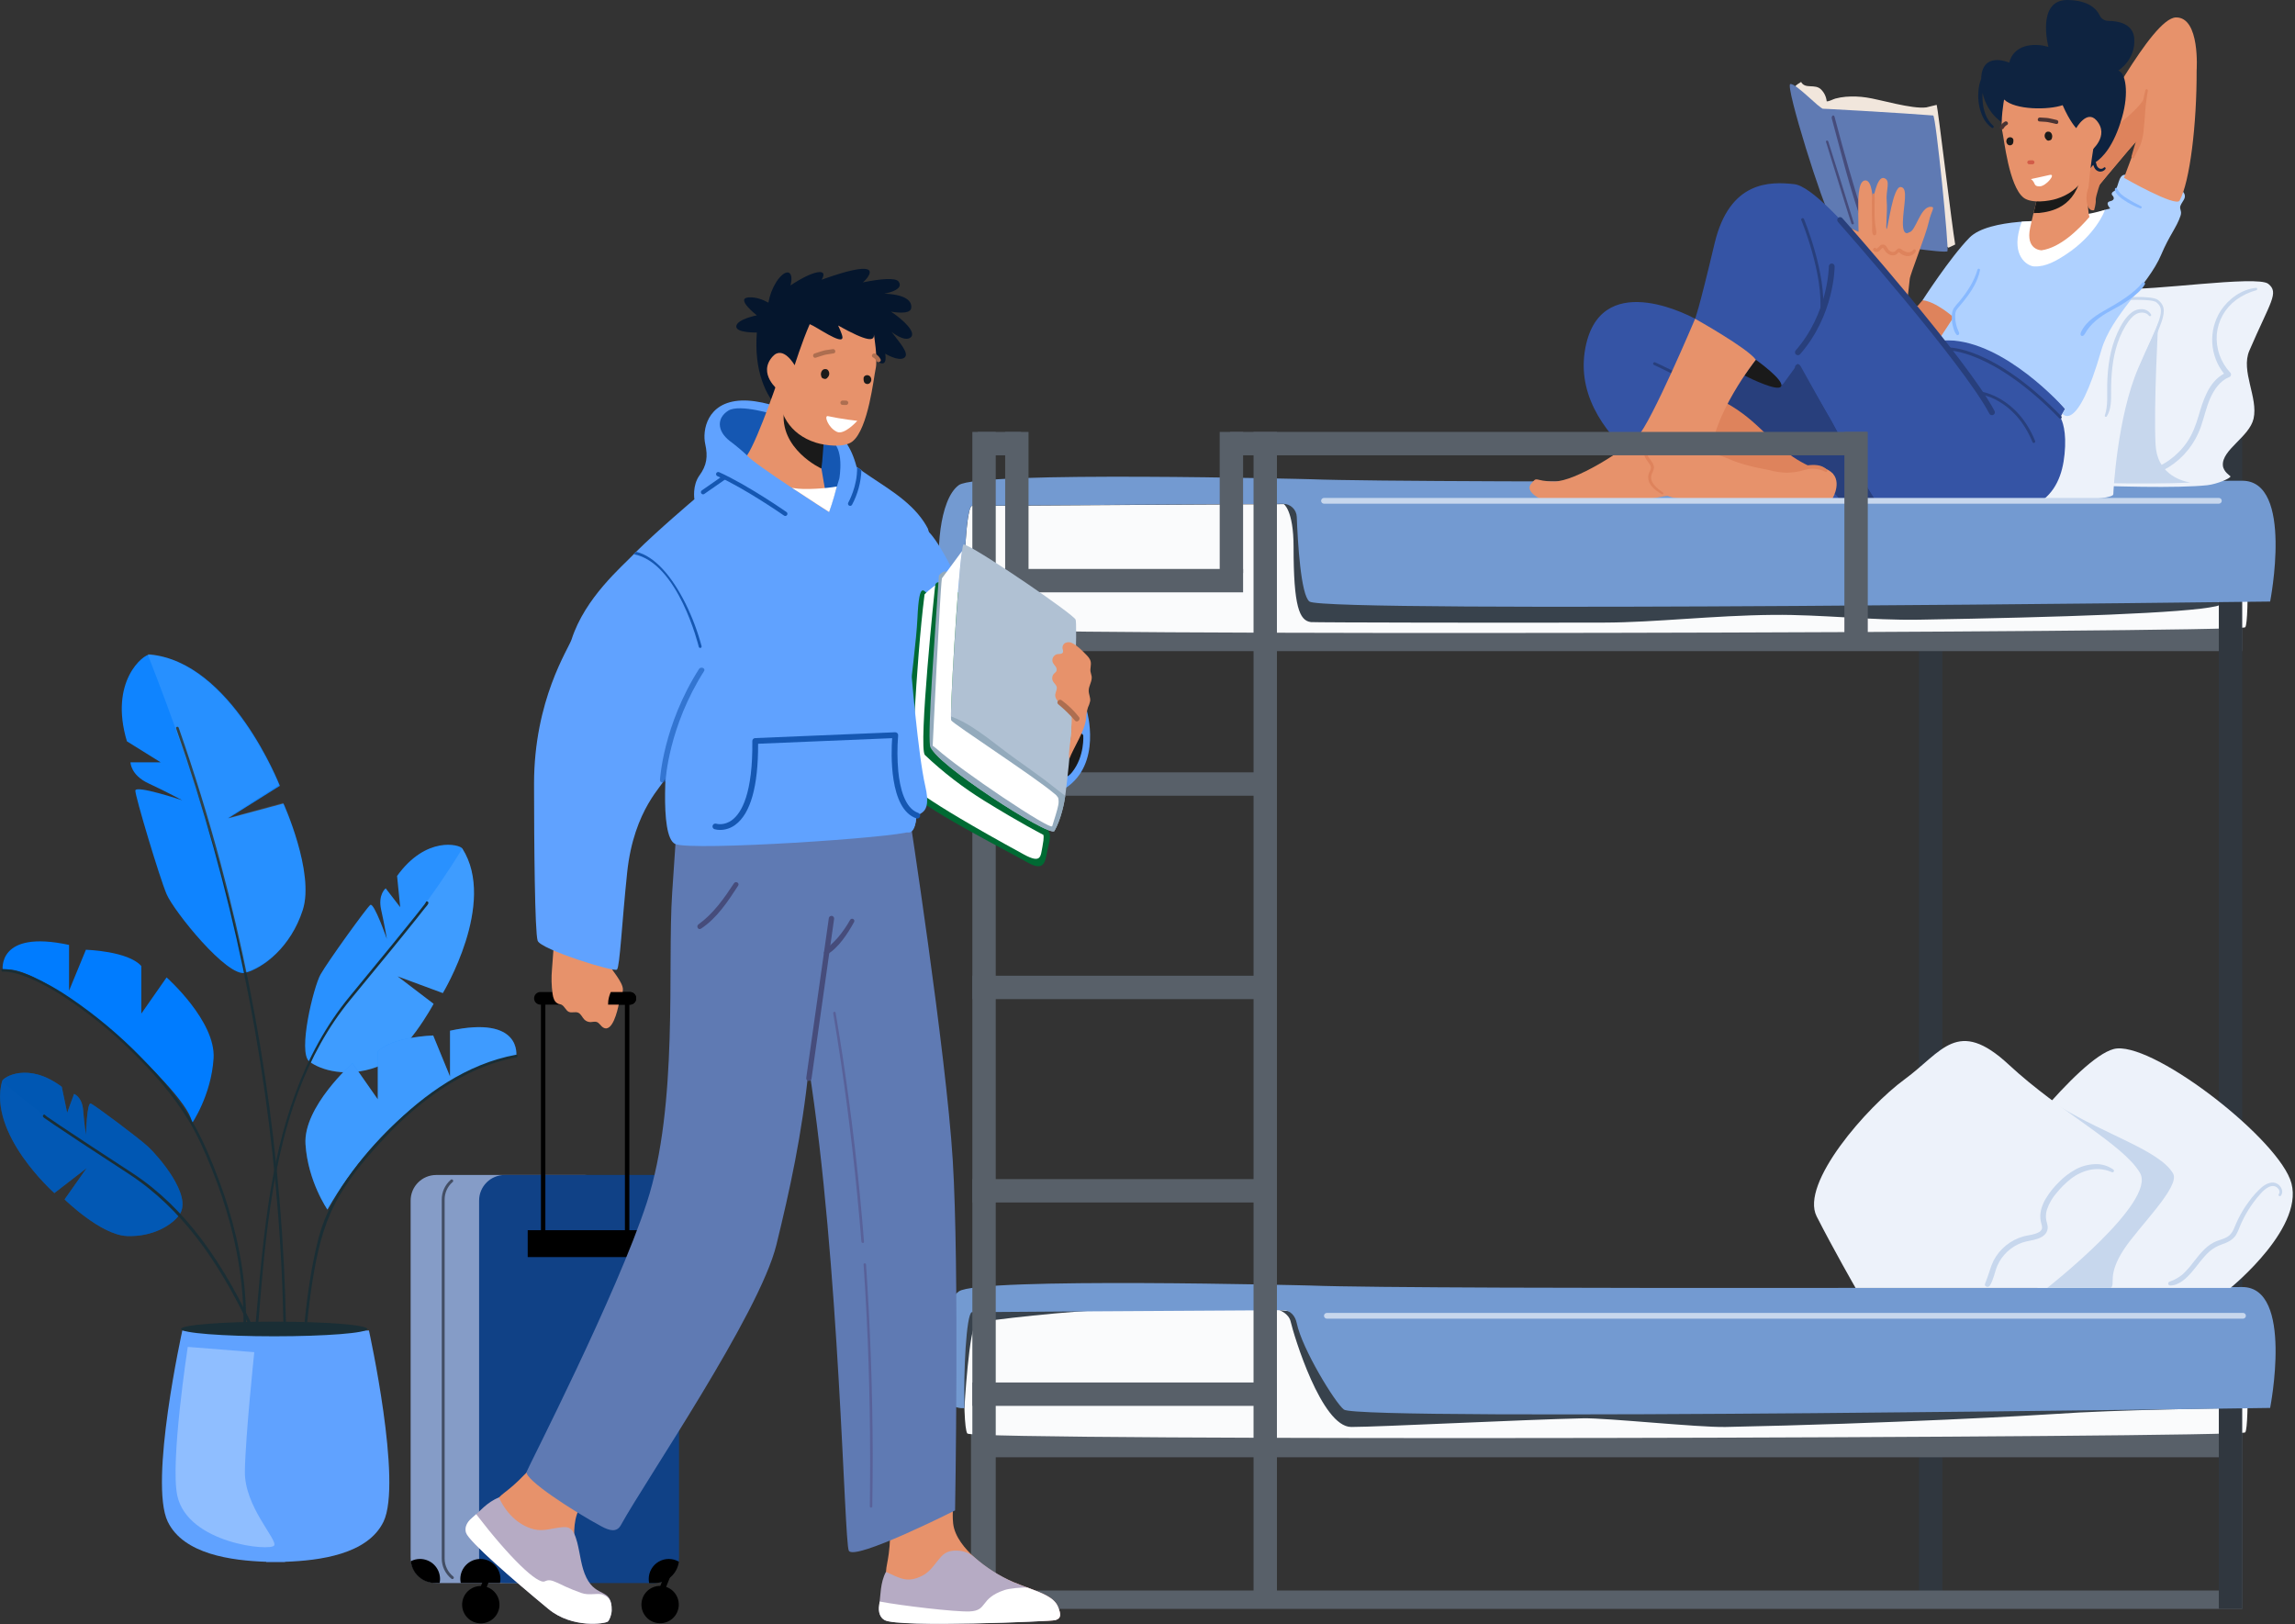 <svg width="619" height="438" viewBox="0 0 619 438" fill="none" xmlns="http://www.w3.org/2000/svg">
<rect x="0" y="0" width="619" height="438" fill="#333333" stroke="none"/>
<g clip-path="url(#clip0_167_30)">
<path d="M601.596 90.755H520.702V141.328H601.596V90.755Z" fill="#4A3333"/>
<path d="M601.596 302.778H520.702V353.351H601.596V302.778Z" fill="#4A3333"/>
<path d="M523.894 91.922H517.588V430.072H523.894V91.922Z" fill="#30373F"/>
<path d="M604.8 93.752V87.445H517.588V93.752H604.8Z" fill="#4A3333"/>
<path d="M261.892 386.226V433.927H604.764V386.226H261.892ZM598.731 428.97H267.921V393.037H598.731V428.97Z" fill="#586069"/>
<path d="M262.104 353.595C262.104 353.595 603.776 351.191 604.975 354.197C606.174 357.202 606.776 384.827 605.577 386.323C604.378 387.82 262.404 388.727 260.9 386.624C259.396 384.522 260.002 354.506 262.104 353.595Z" fill="#FAFBFC"/>
<path d="M342.802 355.181C342.802 354.071 341.083 354.071 341.079 355.181C340.993 372.375 340.904 366.633 341.119 383.912C341.119 384.127 341.205 384.334 341.357 384.487C341.51 384.639 341.717 384.725 341.932 384.725C342.148 384.725 342.355 384.639 342.507 384.487C342.66 384.334 342.745 384.127 342.745 383.912C342.9 372.712 342.875 366.417 342.802 355.181Z" fill="#D89B39"/>
<path d="M345.006 353.351C345.006 353.351 347.592 354.164 348.116 356.462C348.929 360.024 356.422 384.863 364.451 384.863C371.842 384.863 410.935 382.875 426.974 382.529C433.352 382.391 457.956 385.014 465.477 384.863C509.547 383.973 549.632 381.683 554.149 381.362C570.484 380.195 601.597 379.804 601.597 379.804L345.006 353.351Z" fill="#38424C"/>
<path d="M604.763 175.614V169.307L261.908 169.307V175.614L604.763 175.614Z" fill="#586069"/>
<path d="M262.104 136.452C262.104 136.452 603.776 134.049 604.975 137.054C606.174 140.059 606.776 167.684 605.577 169.181C604.378 170.677 262.404 171.584 260.9 169.482C259.396 167.379 260.002 137.347 262.104 136.452Z" fill="#FAFBFC"/>
<path d="M346.173 135.879C346.173 135.879 348.896 137.436 348.896 147.55C348.896 163.52 350.449 167.391 353.564 167.782C354.531 167.904 406.666 167.993 432.702 167.916C446.5 167.879 462.009 165.988 478.312 165.838C491.264 165.716 504.839 167.351 517.592 167.135C555.807 166.484 589.612 165.366 597.71 163.504C618.322 158.754 355.759 133.902 346.173 135.879Z" fill="#38424C"/>
<path d="M342.802 140.372C342.802 139.262 341.083 139.262 341.079 140.372C340.993 157.566 340.904 151.824 341.119 169.103C341.119 169.319 341.205 169.526 341.357 169.678C341.51 169.831 341.717 169.917 341.932 169.917C342.148 169.917 342.355 169.831 342.507 169.678C342.66 169.526 342.745 169.319 342.745 169.103C342.9 157.904 342.875 151.609 342.802 140.372Z" fill="#D89B39"/>
<path d="M604.764 87.254H598.458V433.883H604.764V87.254Z" fill="#30373F"/>
<path d="M604.764 129.657C604.764 129.657 383.51 130.434 353.564 129.25C353.564 129.25 264.043 126.948 258.632 130.824C253.22 134.7 252.432 150.075 253.798 156.586C255.164 163.097 260.119 162.28 260.119 162.28C259.859 152.719 260.595 137.066 262.103 136.416C262.103 136.416 298.253 136.131 346.1 135.883C347.045 135.882 347.954 136.248 348.636 136.903C349.319 137.558 349.721 138.451 349.759 139.396C350.019 146.176 350.848 160.494 353.19 162.243C357.43 165.411 612.293 162.243 612.293 162.243C612.293 162.243 618.712 129.657 604.764 129.657Z" fill="#739AD1"/>
<path d="M260.12 379.784C260.12 379.784 261.388 357.629 263.331 356.852C265.275 356.075 290.57 353.351 298.725 353.351C306.88 353.351 265.746 349.849 260.067 353.351C254.387 356.852 260.12 379.784 260.12 379.784Z" fill="#38424C"/>
<path d="M604.764 347.125C604.764 347.125 383.51 347.902 353.564 346.718C353.564 346.718 264.043 344.416 258.632 348.292C253.22 352.167 252.432 367.543 253.798 374.054C255.164 380.565 260.119 379.768 260.119 379.768C259.859 370.207 260.595 354.555 262.103 353.904C262.103 353.904 298.253 353.623 346.1 353.371C348.075 353.371 349.376 354.957 349.759 356.885C351.21 363.839 360.146 378.438 362.487 380.179C366.728 383.346 612.293 379.731 612.293 379.731C612.293 379.731 618.712 347.125 604.764 347.125Z" fill="#739AD1"/>
<path d="M601.597 128.49C601.597 128.356 599.67 127.27 599.544 125.513C599.235 121.308 606.695 117.823 607.821 112.927C609.13 107.233 604.304 100.1 606.691 94.574C612.382 81.361 614.797 78.958 611.793 76.555C608.788 74.151 579.371 78.657 572.464 77.775C565.556 76.892 548.599 76.721 545.294 78.523C543.489 79.511 535.59 91.377 532.561 102.142C529.532 112.906 522.487 125.94 523.987 127.762C525.268 129.299 579.647 132.528 595.376 130.861C598.06 130.539 601.597 129.014 601.597 128.49Z" fill="#EDF2FA"/>
<path d="M608.491 77.628C604.584 78.035 601.072 80.601 598.942 83.83C597.31 86.398 596.521 89.412 596.684 92.451C596.847 95.489 597.955 98.401 599.852 100.78C595.669 103.053 594.218 108.002 592.941 112.329C592.213 114.769 591.343 117.099 589.9 119.21C588.631 121.068 587.047 122.69 585.221 124.004C583.143 125.493 580.808 126.583 578.334 127.221C577.468 127.445 577.838 128.734 578.7 128.551C583.205 127.525 587.228 125 590.111 121.389C591.62 119.508 592.799 117.385 593.6 115.111C594.522 112.532 595.059 109.799 596.189 107.294C597.23 105.001 598.807 102.707 601.222 101.719C601.344 101.683 601.454 101.616 601.542 101.525C601.63 101.434 601.693 101.321 601.725 101.199C601.757 101.076 601.757 100.947 601.724 100.824C601.692 100.702 601.628 100.59 601.539 100.499C600.248 99.12 599.259 97.487 598.634 95.705C598.009 93.922 597.762 92.029 597.909 90.145C598.076 88.334 598.621 86.577 599.509 84.989C600.397 83.401 601.608 82.017 603.064 80.926C604.717 79.709 606.582 78.811 608.565 78.279C608.926 78.181 608.873 77.592 608.491 77.628Z" fill="#C7D7ED"/>
<path d="M590.746 130.161C587.595 129.559 581.773 127.432 581.395 119.929C580.842 109.604 582.139 86.323 582.139 86.323C582.139 86.323 567.825 91.439 556.332 106.465C548.864 116.225 541.599 123.093 541.696 129.425C557.035 130.222 578.623 130.722 590.746 130.161Z" fill="#C7D7ED"/>
<path d="M549.758 347.365C549.758 347.365 527.317 330.399 533.151 322.229C538.985 314.059 560.499 285.47 570.097 282.933C579.696 280.395 612.752 305.625 617.663 318.012C622.574 330.399 601.584 347.365 601.584 347.365H549.758Z" fill="#EDF2FA"/>
<path d="M586.107 316.483C582.505 310.346 568.219 306.165 555.523 298.451C545.611 307.861 536.106 318.089 533.163 322.229C527.329 330.399 549.77 347.365 549.77 347.365H569.321C570.655 346.307 568.26 343.997 572.821 337.011C576.883 330.793 588.173 320 586.107 316.483Z" fill="#C7D7ED"/>
<path d="M614.293 319.325C612.895 318.435 611.224 319.24 610.085 320.171C608.764 321.328 607.583 322.636 606.565 324.067C605.473 325.515 604.52 327.063 603.719 328.691C603.312 329.504 602.987 330.317 602.633 331.131C602.356 331.898 601.91 332.593 601.329 333.164C600.145 334.201 598.393 334.384 597.027 335.116C594.714 336.336 593.096 338.52 591.506 340.541C590.656 341.677 589.711 342.738 588.681 343.713C587.643 344.569 586.459 345.229 585.185 345.661C585.062 345.696 584.955 345.774 584.885 345.881C584.815 345.988 584.785 346.116 584.802 346.243C584.819 346.37 584.881 346.487 584.976 346.572C585.072 346.657 585.195 346.704 585.323 346.706C587.713 346.734 589.754 344.709 591.197 343.046C592.799 341.175 594.157 339.073 596.027 337.446C597.002 336.633 598.12 336.01 599.324 335.608C600.865 335.055 602.28 334.421 603.154 332.965C603.528 332.286 603.849 331.579 604.113 330.85C604.439 330.037 604.799 329.253 605.195 328.5C605.986 326.965 606.901 325.498 607.931 324.112C608.499 323.343 609.108 322.606 609.756 321.904C610.341 321.203 611.051 320.617 611.85 320.175C612.614 319.805 613.476 319.728 614.155 320.277C614.724 320.724 615.066 321.468 614.614 322.115C614.358 322.481 614.948 322.806 615.208 322.461C616.021 321.387 615.293 319.96 614.293 319.325Z" fill="#C7D7ED"/>
<path d="M500.481 347.365C500.481 347.365 494.505 336.95 489.98 328.064C485.455 319.179 503.591 298.496 513.702 291.103C523.812 283.71 527.931 274.255 541.814 287.154C555.698 300.053 572.561 308.496 577.184 316.332C581.806 324.169 552.161 347.365 552.161 347.365H500.481Z" fill="#EDF2FA"/>
<path d="M604.975 355.653H357.877C357.671 355.653 357.474 355.571 357.328 355.425C357.182 355.279 357.101 355.082 357.101 354.876C357.101 354.67 357.182 354.472 357.328 354.327C357.474 354.181 357.671 354.099 357.877 354.099H604.975C605.181 354.099 605.378 354.181 605.524 354.327C605.67 354.472 605.751 354.67 605.751 354.876C605.751 355.082 605.67 355.279 605.524 355.425C605.378 355.571 605.181 355.653 604.975 355.653Z" fill="#C7D7ED"/>
<path d="M570.041 315.466C568.583 314.413 566.808 313.889 565.012 313.982C563.17 314.052 561.369 314.549 559.751 315.433C558.115 316.34 556.621 317.485 555.32 318.829C553.949 320.163 552.754 321.666 551.763 323.302C550.84 324.884 550.165 326.739 550.319 328.589C550.359 329.061 550.442 329.527 550.567 329.984C550.731 330.396 550.805 330.838 550.783 331.281C550.722 331.519 550.608 331.74 550.449 331.927C550.29 332.114 550.089 332.262 549.864 332.359C548.616 333.046 547.116 333.099 545.766 333.465C544.052 333.945 542.453 334.769 541.069 335.888C539.684 337.007 538.542 338.396 537.712 339.972C537.25 340.93 536.869 341.926 536.574 342.948C536.224 344.063 535.83 345.14 535.399 346.226C535.098 346.991 536.269 347.397 536.676 346.763C537.716 345.136 537.973 343.139 538.708 341.387C539.34 339.944 540.261 338.646 541.413 337.572C542.565 336.499 543.925 335.673 545.408 335.144C546.791 334.669 548.254 334.579 549.64 334.087C550.913 333.628 552.12 332.814 552.287 331.367C552.397 330.468 551.978 329.663 551.856 328.788C551.758 327.941 551.837 327.082 552.088 326.267C552.662 324.551 553.584 322.971 554.795 321.627C555.915 320.247 557.187 318.999 558.588 317.906C560.158 316.685 561.992 315.849 563.943 315.466C565.866 315.116 567.85 315.355 569.634 316.153C569.723 316.185 569.82 316.185 569.909 316.153C569.998 316.121 570.073 316.059 570.121 315.977C570.169 315.896 570.187 315.801 570.173 315.707C570.158 315.614 570.112 315.529 570.041 315.466Z" fill="#C7D7ED"/>
<path d="M569.996 133.28C569.996 132.678 571.041 112.443 576.744 99.23C582.448 86.018 584.847 83.614 581.847 81.211C578.846 78.808 549.425 83.313 542.517 82.431C535.61 81.549 518.653 81.378 515.348 83.179C513.543 84.167 505.64 96.034 502.615 106.798C499.59 117.563 492.541 130.596 494.041 132.418C495.541 134.24 569.996 136.896 569.996 133.28Z" fill="#EDF2FA"/>
<path d="M580.16 84.806C579.107 82.984 576.647 83.041 575.094 84.163C573.244 85.493 572.016 87.762 571.09 89.796C569.11 94.151 568.451 98.982 568.349 103.736C568.284 106.53 568.614 109.372 567.703 112.073C567.593 112.394 568.069 112.569 568.236 112.296C569.455 110.353 569.419 107.913 569.406 105.7C569.377 103.456 569.489 101.212 569.744 98.982C570.268 94.619 571.537 90.158 574.171 86.579C574.842 85.668 575.72 84.737 576.842 84.428C577.765 84.167 578.985 84.322 579.599 85.135C579.847 85.461 580.379 85.18 580.16 84.806Z" fill="#C7D7ED"/>
<path d="M577.098 100.088C577.045 100.09 576.992 100.079 576.944 100.056C576.896 100.036 576.854 100.008 576.818 99.971C576.782 99.935 576.754 99.892 576.735 99.844C576.716 99.797 576.707 99.746 576.708 99.695C576.709 99.644 576.72 99.594 576.74 99.547C577.659 97.416 578.48 95.558 579.208 93.919C583.07 85.2 583.81 83.293 581.603 81.528C579.976 80.239 568.219 81.121 558.755 81.841C551.087 82.419 543.843 82.968 540.867 82.581C540.787 82.546 540.721 82.485 540.678 82.409C540.635 82.332 540.619 82.244 540.63 82.157C540.641 82.07 540.68 81.99 540.741 81.927C540.802 81.864 540.882 81.823 540.968 81.809C543.855 82.183 551.063 81.642 558.69 81.064C571.699 80.084 580.359 79.544 582.082 80.922C584.835 83.122 583.709 85.701 579.911 94.236C579.184 95.863 578.362 97.726 577.444 99.856C577.415 99.925 577.367 99.983 577.306 100.024C577.244 100.065 577.172 100.088 577.098 100.088Z" fill="#C7D7ED"/>
<path d="M522.361 28.284C522.243 28.284 519.682 28.946 519.568 28.963C515.649 29.479 506.941 26.783 503.404 26.295C501.556 26.017 499.681 25.951 497.818 26.1C496.882 26.178 495.954 26.339 495.046 26.58C494.342 26.771 493.395 27.369 492.688 27.332C492.573 26.123 492.039 24.992 491.179 24.136C489.553 22.489 486.87 24.136 485.789 22.102C485.333 22.436 484.292 22.916 484.122 23.481C484.101 23.549 484.093 23.621 484.097 23.692C484.158 24.05 484.282 24.394 484.463 24.709C484.748 25.376 485.028 23.81 485.313 24.477L487.565 29.784L489.537 34.428L525.459 66.791L525.719 66.717C526.532 66.335 526.532 66.347 527.345 65.945C526.484 60.987 522.703 29.259 522.361 28.284Z" fill="#F1E6DC"/>
<path d="M507.421 65.774C507.421 65.774 524.833 68.454 525.264 67.746C525.695 67.039 522.154 31.216 521.414 31.146C514.503 30.565 486.76 28.963 491.822 29.386C490.712 29.296 484.39 22.415 482.878 22.659C481.365 22.903 491.968 56.628 493.696 58.263C495.424 59.898 507.421 65.774 507.421 65.774Z" fill="#5F7AB3"/>
<path d="M502.985 59.755C500.001 50.443 497.294 40.955 494.81 31.5C494.61 30.752 493.866 31.232 494.074 32.001C496.667 41.541 498.952 50.906 502.241 60.125C502.501 60.853 503.225 60.487 502.985 59.755Z" fill="#464C7B"/>
<path d="M499.997 60.15C497.558 52.289 495.627 45.994 493.118 38.153C492.996 37.775 492.383 37.881 492.504 38.267C494.976 46.12 496.818 52.435 499.347 60.272C499.473 60.67 500.127 60.56 499.997 60.15Z" fill="#464C7B"/>
<path d="M514.47 80.65C514.47 80.65 514.987 76.473 515.096 75.225C515.206 73.976 519.483 63.269 520.198 59.971C520.914 56.673 522.174 55.762 520.694 55.778C517.889 55.803 516.702 62.468 514.938 62.647C514.938 62.647 513.153 64.074 513.242 59.881C513.332 55.689 514.808 50.626 512.665 50.435C510.523 50.243 509.23 61.573 508.872 61.752C508.514 61.931 509.14 57.027 508.872 54.172C508.604 51.317 510.092 48.552 508.116 48.019C506.14 47.486 505.12 54.351 505.12 54.351C505.12 54.351 505.087 48.446 503.034 48.657C500.981 48.869 501.201 54.351 501.201 57.718C501.201 59.414 501.286 62.537 501.286 62.537L499.351 61.638C499.351 61.638 501.266 64.696 501.197 64.615C500.969 64.375 514.47 80.65 514.47 80.65Z" fill="#E7926B"/>
<path d="M505.973 61.858C505.916 61.435 505.855 61.012 505.79 60.589C505.663 59.637 505.6 58.678 505.599 57.718C505.577 56.821 505.577 55.92 505.599 55.018C505.67 54.13 505.662 53.237 505.575 52.35C505.53 52.086 505.136 52.114 505.071 52.35C504.9 53.261 504.838 54.19 504.888 55.115C504.888 56.014 504.888 56.917 504.888 57.816C504.888 58.714 504.973 59.617 504.949 60.512C504.949 60.959 504.928 61.406 504.949 61.858C504.902 62.332 504.974 62.81 505.16 63.249C505.209 63.326 505.278 63.388 505.361 63.426C505.443 63.465 505.535 63.479 505.626 63.467C505.716 63.455 505.801 63.418 505.871 63.359C505.94 63.3 505.991 63.222 506.018 63.135C506.103 62.711 506.087 62.274 505.973 61.858Z" fill="#DE835C"/>
<path d="M518.54 80.979L513.93 86.323L520.532 98.075L527.935 85.261C527.935 85.261 522.199 80.617 518.54 80.979Z" fill="#DE835C"/>
<path d="M556.991 110.292L555.698 112.532C555.698 112.532 557.222 114.83 556.991 120.393C556.759 125.956 555.434 131.251 551.197 134.695H457.871C457.871 134.695 421.745 118.502 427.844 92.687C432.69 72.232 457.188 85.973 457.188 85.973C457.188 85.973 458.001 84.419 462.473 65.562C466.522 48.694 477.442 48.942 483.947 49.67C492.891 50.675 521.284 89.93 521.284 89.93L523.666 92.846L523.601 91.833C523.601 91.833 539.237 88.803 556.991 110.292Z" fill="#3554A5"/>
<path d="M555.698 112.923C555.594 112.92 555.495 112.878 555.421 112.805C537.346 94.269 525.516 94.505 525.398 94.505C525.338 94.526 525.274 94.533 525.211 94.525C525.148 94.517 525.087 94.494 525.035 94.458C524.982 94.423 524.938 94.375 524.907 94.32C524.876 94.264 524.859 94.202 524.856 94.138C524.853 94.075 524.866 94.011 524.892 93.954C524.918 93.896 524.958 93.845 525.007 93.805C525.057 93.765 525.115 93.737 525.177 93.724C525.239 93.71 525.304 93.712 525.365 93.728C525.853 93.704 537.619 93.431 555.978 112.264C556.047 112.339 556.085 112.437 556.085 112.538C556.085 112.64 556.047 112.738 555.978 112.813C555.902 112.884 555.802 112.923 555.698 112.923Z" fill="#283F7C"/>
<path d="M465.782 109.084C471.937 112.138 473.535 117.864 478.71 122.361C483.565 126.582 492.069 129.584 496.147 134.561L505.542 134.447L503.672 131.548L494.033 113.602L484.914 98.083C484.914 98.083 482.617 101.264 481.028 103.447C479.438 105.631 470.014 100.109 470.014 100.109L459.92 106.575C461.92 107.298 463.878 108.136 465.782 109.084Z" fill="#283F7C"/>
<path d="M588.286 51.386C588.674 51.555 588.983 51.864 589.153 52.252C589.323 52.639 589.34 53.077 589.201 53.476C589.071 53.936 588.262 54.953 588.083 55.55C587.803 56.49 588.559 56.888 588.136 58.161C587.059 61.414 585.152 63.367 582.908 68.698C579.391 77.047 569.492 84.899 566.748 94.501C560.182 117.335 556.263 111.556 556.263 111.556C556.263 111.556 556.743 110.743 556.991 110.291C554.206 107.217 537.883 90.023 522.731 91.918L526.902 85.562C526.902 85.562 522.085 81.28 518.54 80.979C518.54 80.979 525.943 69.471 531.191 64.107C536.44 58.743 553.828 59.633 553.828 59.633H560.999C560.999 59.633 565.792 56.909 569.167 56.209C569.167 56.209 567.573 54.619 569.167 54.265C570.76 53.911 569.878 52.85 569.878 52.85C569.878 52.85 568.988 52.151 570.232 51.52C571.476 50.89 571.22 47.075 573.175 47.128C586.335 47.511 588.689 51.407 588.286 51.386Z" fill="#AFD1FF"/>
<path d="M577.765 76.306C575.732 79.007 571.26 81.703 568.366 83.317C565.634 84.842 562.711 86.571 561.312 89.503C560.751 90.674 561.788 90.995 562.28 90.101C563.906 87.189 566.487 85.302 569.35 83.781C572.147 82.297 576.854 79.58 578.485 76.729C578.757 76.25 578.078 75.888 577.765 76.306Z" fill="#88B9FF"/>
<path d="M560.784 58.096L553.824 59.637C550.978 59.527 548.127 59.578 545.287 59.792C544.918 60.808 544.625 61.851 544.412 62.911C543.03 69.605 547.144 71.858 548.714 71.858C551.84 71.992 554.763 70.255 557.316 68.568C565.008 63.489 567.655 57.149 567.708 56.612C565.441 57.282 563.126 57.778 560.784 58.096Z" fill="white"/>
<path d="M592.47 19.008C592.47 19.008 593.47 4.559 586.88 4.705C580.29 4.852 565.402 34.465 561.56 39.072C557.718 43.68 560.999 56.209 560.999 56.209C560.999 56.209 575.692 38.316 576.769 37.539C576.769 37.539 573.671 45.786 572.874 47.954C572.874 47.954 586.843 55.961 587.872 54.103C590.644 49.101 592.523 33.432 592.47 19.008Z" fill="#E7926B"/>
<path d="M578.046 26.921C577.086 29.264 567.069 37.694 560.434 41.13C558.483 46.616 560.999 56.213 560.999 56.213C560.999 56.213 575.692 38.32 576.769 37.543L574.871 42.594C578.241 37.307 578.046 26.921 578.046 26.921Z" fill="#DE835C"/>
<path d="M578.672 24.294C578.348 25.48 578.093 26.683 577.908 27.897C577.741 29.117 577.643 30.313 577.562 31.529C577.481 32.745 577.042 34.078 576.887 35.262C576.806 35.856 575.525 39.877 575.387 40.463C575.249 41.049 575.009 41.634 574.891 42.236C574.872 42.321 574.882 42.41 574.922 42.487C574.961 42.565 575.027 42.626 575.107 42.66C575.187 42.694 575.277 42.699 575.36 42.673C575.443 42.648 575.515 42.594 575.562 42.521C575.851 42.037 577.001 39.752 577.237 39.268C577.683 38.071 577.986 36.826 578.139 35.559C578.176 34.371 578.4 33.176 578.469 31.992C578.588 29.476 578.869 26.97 579.31 24.489C579.371 24.042 578.761 23.859 578.672 24.294Z" fill="#DE835C"/>
<path d="M571.329 19.04C571.329 19.04 576.115 16.12 575.635 10.325C575.306 6.283 571.126 5.649 568.626 5.632C568.142 5.631 567.669 5.492 567.261 5.232C566.853 4.972 566.527 4.602 566.321 4.164C565.544 2.509 563.443 0.118 557.783 2.15081e-05C549.096 -0.179 552.498 12.664 552.498 12.668C551.445 12.334 550.35 12.15 549.246 12.123C544.091 12.021 542.335 15.01 541.928 16.897C541.383 16.653 534.545 13.912 534.354 21.269C533.922 22.351 533.67 23.497 533.606 24.66C533.403 27.041 533.823 29.433 534.826 31.602C535.378 32.745 536.203 33.733 537.229 34.481C537.546 34.713 537.944 34.196 537.635 33.94C535.623 32.192 534.846 29.467 534.724 26.889C534.692 26.27 534.692 25.649 534.724 25.03C536.098 31.183 540.692 33.489 540.692 33.489C540.692 33.489 561.755 47.36 563.556 45.611C563.924 45.253 564.265 44.869 564.577 44.461C564.654 44.711 564.75 44.954 564.865 45.189C564.993 45.478 565.192 45.73 565.444 45.922C565.695 46.113 565.992 46.237 566.305 46.282C566.599 46.312 566.895 46.266 567.167 46.149C567.439 46.033 567.676 45.849 567.858 45.616C568.089 45.327 567.695 44.912 567.451 45.209C567.303 45.358 567.116 45.461 566.911 45.505C566.706 45.55 566.493 45.535 566.296 45.461C566.093 45.367 565.914 45.227 565.773 45.053C565.633 44.879 565.533 44.675 565.483 44.457C565.402 44.209 565.333 43.952 565.272 43.696C567.004 42.562 570.094 39.532 572.338 31.704C574.285 24.977 573.317 19.585 571.329 19.04Z" fill="#0E2340"/>
<path d="M563.564 58.507C560.576 61.955 555.698 66.787 550.644 67.506C550.644 67.506 546.242 67.506 547.583 61.362C547.921 59.824 548.449 57.527 548.461 57.482C548.697 56.608 548.839 56.055 549.238 54.253C549.417 53.44 549.51 52.724 549.591 52.195C549.657 51.789 565.04 37.482 565.04 37.482C565.04 37.482 562.093 53.643 563.564 58.507Z" fill="#E7926B"/>
<path d="M561.475 46.522C561.65 45.445 561.446 44.774 561.068 44.428C560.834 44.236 560.538 44.136 560.235 44.148C559.158 44.148 557.499 45.038 555.645 46.291C552.433 49.324 549.632 52.02 549.604 52.195C549.523 52.724 549.429 53.444 549.25 54.253C548.844 56.055 548.709 56.608 548.474 57.482C548.518 57.482 550.006 57.413 549.958 57.445C553.137 57.092 559.93 56.014 561.475 46.522Z" fill="#1A1A1A"/>
<path d="M540.099 35.644C540.505 37.271 541.831 50.219 545.79 53.314C547.876 54.94 552.58 54.286 554.734 53.602C561.402 51.5 564.016 46.095 563.906 40.764C563.906 40.764 569.191 36.665 565.41 32.419C562.833 29.528 559.991 34.562 559.991 34.562C559.991 34.562 558.267 32.826 556.332 28.369C552.49 29.691 543.562 29.711 540.534 26.84C540.526 26.84 539.444 32.96 540.099 35.644Z" fill="#E7926B"/>
<path d="M551.698 35.88C551.762 35.777 551.849 35.69 551.952 35.626C552.055 35.561 552.171 35.52 552.291 35.506H552.373H552.401H552.429C553.275 35.433 553.714 36.523 553.438 37.23C553.422 37.39 553.354 37.541 553.242 37.657C553.122 37.769 552.97 37.84 552.807 37.861C552.807 37.861 552.783 37.881 552.767 37.885C552.604 37.949 552.423 37.951 552.258 37.891C552.094 37.831 551.956 37.713 551.872 37.559C551.649 37.346 551.509 37.059 551.477 36.752C551.445 36.444 551.523 36.135 551.698 35.88Z" fill="#1A1A1A"/>
<path d="M541.269 37.564C541.331 37.441 541.418 37.334 541.523 37.246C541.629 37.159 541.751 37.094 541.882 37.056C542.014 37.018 542.152 37.007 542.288 37.025C542.423 37.042 542.554 37.087 542.672 37.157C542.715 37.185 542.756 37.216 542.794 37.251C542.93 37.36 543.02 37.517 543.046 37.69C543.046 37.71 543.046 37.73 543.046 37.751V37.771C543.081 38.088 543.039 38.409 542.924 38.706C542.858 38.831 542.765 38.939 542.65 39.022C542.536 39.104 542.404 39.159 542.265 39.182C542.126 39.205 541.983 39.195 541.849 39.154C541.714 39.112 541.591 39.04 541.489 38.942C541.307 38.768 541.187 38.539 541.147 38.29C541.108 38.041 541.15 37.786 541.269 37.564Z" fill="#1A1A1A"/>
<path d="M546.791 43.814C546.788 43.672 546.841 43.534 546.938 43.43C547.035 43.327 547.169 43.264 547.311 43.257L548.173 43.237C548.243 43.234 548.314 43.246 548.38 43.27C548.446 43.295 548.506 43.333 548.558 43.381C548.609 43.429 548.651 43.487 548.68 43.551C548.709 43.615 548.725 43.685 548.728 43.755C548.73 43.826 548.719 43.896 548.694 43.962C548.669 44.028 548.632 44.089 548.584 44.14C548.535 44.192 548.478 44.233 548.413 44.262C548.349 44.291 548.28 44.308 548.209 44.31H547.348C547.209 44.313 547.075 44.263 546.972 44.171C546.869 44.079 546.804 43.952 546.791 43.814Z" fill="#D25C48"/>
<path d="M550.246 31.695C550.994 31.781 551.746 31.744 552.49 31.866C553.234 31.988 553.982 32.212 554.73 32.362C555.405 32.501 555.246 33.582 554.563 33.428C553.815 33.273 553.08 33.054 552.327 32.932C551.575 32.81 550.831 32.842 550.083 32.761C549.335 32.68 549.559 31.614 550.246 31.695Z" fill="#4A3333"/>
<path d="M539.448 34.176C539.725 33.614 540.16 33.146 540.7 32.83C541.261 32.423 541.948 33.265 541.379 33.664C540.996 33.866 540.678 34.172 540.46 34.546C540.188 35.181 539.176 34.815 539.448 34.176Z" fill="#4A3333"/>
<path d="M547.774 48.287C547.774 48.287 550.913 47.649 552.815 47.185C554.718 46.722 551.88 50.264 550.108 50.264C548.335 50.264 549.177 49.337 547.774 48.287Z" fill="white"/>
<path d="M566.748 48.584C566.748 48.584 565.171 52.996 565.256 53.968C565.341 54.94 564.825 56.669 564.825 56.669C564.825 56.669 563.13 57.368 562.792 54.05C562.455 50.731 564.699 47.193 566.748 48.584Z" fill="#DE835C"/>
<path d="M537.253 111.967C537.112 111.968 536.973 111.93 536.852 111.859C536.73 111.787 536.63 111.684 536.562 111.56C529.366 97.892 496.07 60.243 495.737 59.861C495.666 59.785 495.611 59.696 495.575 59.599C495.539 59.501 495.523 59.397 495.528 59.294C495.533 59.19 495.558 59.088 495.603 58.994C495.648 58.901 495.711 58.817 495.789 58.748C495.867 58.679 495.957 58.627 496.056 58.594C496.154 58.561 496.258 58.548 496.362 58.556C496.465 58.563 496.566 58.592 496.659 58.639C496.751 58.687 496.833 58.752 496.899 58.832C498.278 60.382 530.643 97.002 537.96 110.832C538.024 110.951 538.055 111.084 538.052 111.218C538.048 111.352 538.01 111.484 537.941 111.599C537.872 111.714 537.774 111.809 537.657 111.875C537.54 111.941 537.408 111.975 537.273 111.975L537.253 111.967Z" fill="#283F7C"/>
<path d="M484.914 95.798C484.726 95.795 484.545 95.728 484.402 95.607C484.325 95.54 484.262 95.458 484.216 95.366C484.171 95.275 484.144 95.175 484.137 95.073C484.13 94.971 484.144 94.869 484.177 94.772C484.21 94.675 484.261 94.586 484.329 94.509C493.134 84.399 493.273 71.968 493.273 71.846C493.274 71.639 493.356 71.442 493.503 71.296C493.649 71.15 493.847 71.069 494.053 71.069C494.259 71.069 494.457 71.151 494.602 71.296C494.748 71.442 494.83 71.639 494.83 71.846C494.83 72.374 494.724 84.969 485.52 95.53C485.445 95.617 485.352 95.686 485.247 95.733C485.142 95.779 485.029 95.801 484.914 95.798Z" fill="#283F7C"/>
<path d="M491.305 84.806H491.265C491.167 84.792 491.077 84.743 491.013 84.668C490.949 84.594 490.914 84.498 490.915 84.399C491.903 74.017 485.955 59.65 485.898 59.503C485.857 59.454 485.828 59.396 485.813 59.334C485.798 59.272 485.798 59.207 485.813 59.145C485.829 59.083 485.858 59.025 485.9 58.976C485.941 58.928 485.994 58.889 486.053 58.865C486.112 58.84 486.176 58.83 486.24 58.835C486.304 58.84 486.365 58.86 486.42 58.893C486.475 58.926 486.521 58.972 486.554 59.027C486.588 59.081 486.608 59.143 486.614 59.206C486.675 59.349 492.712 73.895 491.687 84.472C491.671 84.563 491.624 84.645 491.555 84.706C491.485 84.767 491.397 84.802 491.305 84.806Z" fill="#283F7C"/>
<path d="M503.806 134.114C503.666 134.115 503.528 134.077 503.407 134.006C503.286 133.934 503.186 133.831 503.119 133.707C498.241 124.407 484.374 99.657 484.235 99.409C484.135 99.229 484.109 99.016 484.165 98.818C484.222 98.619 484.354 98.451 484.534 98.35C484.714 98.249 484.927 98.224 485.126 98.28C485.324 98.336 485.492 98.469 485.593 98.649C485.732 98.897 499.615 123.663 504.498 132.983C504.593 133.167 504.613 133.381 504.551 133.578C504.489 133.776 504.351 133.941 504.168 134.037C504.056 134.091 503.932 134.118 503.806 134.114Z" fill="#283F7C"/>
<path d="M548.559 119.482C548.482 119.48 548.407 119.456 548.343 119.413C548.278 119.37 548.228 119.309 548.197 119.238C545.705 113.138 541.989 109.962 539.306 108.376C537.691 107.366 535.897 106.676 534.021 106.343C533.92 106.328 533.828 106.275 533.764 106.195C533.7 106.115 533.668 106.014 533.675 105.912C533.68 105.861 533.696 105.811 533.72 105.766C533.745 105.721 533.778 105.681 533.818 105.649C533.859 105.618 533.905 105.594 533.954 105.58C534.004 105.567 534.055 105.563 534.106 105.57C534.204 105.57 543.961 106.81 548.909 118.925C548.943 119.021 548.941 119.126 548.902 119.22C548.863 119.315 548.79 119.391 548.697 119.433C548.655 119.459 548.608 119.475 548.559 119.482Z" fill="#283F7C"/>
<path d="M533.378 72.687C532.447 75.941 530.573 78.759 528.435 81.341C527.88 81.924 527.372 82.55 526.914 83.212C526.553 83.954 526.39 84.778 526.443 85.603C526.433 86.426 526.536 87.247 526.748 88.043C526.935 88.771 527.179 89.669 527.695 90.251C528 90.593 528.508 90.231 528.427 89.824C528.293 89.428 528.134 89.041 527.951 88.665C527.813 88.299 527.699 87.924 527.609 87.543C527.418 86.744 527.329 85.924 527.345 85.103C527.332 84.656 527.414 84.211 527.585 83.797C527.78 83.449 528.018 83.127 528.292 82.838C528.797 82.248 529.297 81.654 529.776 81.044C531.691 78.604 533.435 75.949 534.041 72.874C534.057 72.789 534.041 72.701 533.996 72.628C533.95 72.554 533.879 72.5 533.795 72.477C533.712 72.453 533.623 72.462 533.546 72.501C533.469 72.54 533.409 72.606 533.378 72.687Z" fill="#88B9FF"/>
<path d="M577.537 55.664C576.931 55.306 576.289 55.022 575.675 54.68C575.061 54.339 574.411 53.981 573.793 53.574C573.219 53.236 572.675 52.85 572.167 52.419C571.906 52.191 571.673 51.933 571.471 51.651C571.28 51.378 571.158 51.065 570.975 50.788C570.792 50.512 570.423 50.744 570.418 51.016C570.418 51.683 570.923 52.334 571.366 52.789C571.895 53.305 572.483 53.757 573.118 54.135C573.747 54.548 574.4 54.924 575.073 55.262C575.764 55.631 576.485 55.94 577.228 56.185C577.529 56.291 577.858 55.864 577.537 55.664Z" fill="#88B9FF"/>
<path d="M473.572 97.022C473.572 97.022 472.267 98.673 470.514 101.28C472.498 102.276 479.458 105.619 480.373 104.24C481.467 102.626 473.572 97.022 473.572 97.022Z" fill="#1A1A1A"/>
<path d="M463.066 107.075C463.001 107.074 462.937 107.057 462.879 107.026C451.342 100.78 446.154 98.454 446.101 98.433C446.009 98.388 445.937 98.31 445.9 98.214C445.863 98.118 445.864 98.012 445.902 97.917C445.948 97.825 446.026 97.754 446.122 97.718C446.218 97.682 446.324 97.683 446.418 97.722C446.467 97.742 451.703 100.076 463.253 106.343C463.319 106.391 463.369 106.457 463.397 106.534C463.424 106.61 463.428 106.693 463.408 106.772C463.388 106.851 463.345 106.922 463.284 106.976C463.223 107.03 463.147 107.064 463.066 107.075Z" fill="#283F7C"/>
<path d="M494.362 127.754C494.362 127.754 489.338 127.095 483.63 123.244C476.279 118.287 473.572 112.54 463.62 107.66C456.664 104.257 457.115 122.817 457.115 122.817C457.115 122.817 465.351 134.24 477.897 132.369C490.443 130.499 494.358 128.624 494.358 128.624" fill="#DE835C"/>
<path d="M516.064 67.348C515.373 68.409 513.958 68.084 513.108 67.437C512.738 67.153 512.368 66.827 511.888 67.088C511.482 67.307 511.283 67.823 510.815 67.945C510.547 67.988 510.273 67.957 510.021 67.857C509.77 67.757 509.549 67.591 509.384 67.376C509.043 67.006 508.868 66.445 508.465 66.156C508.277 66.021 508.051 65.948 507.819 65.948C507.587 65.948 507.361 66.021 507.173 66.156C507.051 66.234 506.189 67.234 506.067 67.059C505.733 66.575 504.941 67.035 505.254 67.523C505.392 67.727 505.597 67.877 505.834 67.946C506.071 68.015 506.324 67.999 506.55 67.901C506.828 67.771 507.069 67.576 507.254 67.332C507.34 67.217 507.435 67.109 507.538 67.01C507.729 66.852 507.799 66.807 507.977 66.982C508.168 67.226 508.339 67.484 508.49 67.754C508.674 67.993 508.889 68.206 509.128 68.389C509.598 68.756 510.194 68.924 510.787 68.856C511.042 68.826 511.289 68.743 511.51 68.612C511.685 68.507 511.982 68.055 512.153 68.015C512.206 68.015 512.559 68.352 512.693 68.446C512.991 68.653 513.317 68.816 513.661 68.93C514.824 69.316 516.206 68.909 516.73 67.742C516.75 67.658 516.742 67.57 516.708 67.491C516.674 67.412 516.615 67.345 516.541 67.301C516.467 67.257 516.381 67.238 516.295 67.247C516.209 67.255 516.128 67.29 516.064 67.348Z" fill="#DE835C"/>
<path d="M473.572 97.022C473.572 97.022 461.558 112.207 461.485 123.341C461.502 126 462.055 128.628 463.111 131.068C463.969 134.321 460.009 135.094 456.631 135.094C453.253 135.094 452.086 133.061 448.122 133.996C440.296 135.838 419.111 135.094 419.111 135.094C418.086 135.094 415.859 134.83 414.993 134.313C413.537 133.463 411.74 132.024 412.931 130.539C414.797 128.209 413.643 129.852 419.233 129.852C424.823 129.852 437.971 121.572 441.699 117.725C445.427 113.878 457.2 85.977 457.2 85.977C457.2 85.977 471.344 93.874 473.572 97.022Z" fill="#E7926B"/>
<path d="M494.257 134.439H453.236C451.813 134.338 450.232 134.415 447.191 132.097C444.959 130.401 444.044 129.535 445.443 127.323C446.841 125.11 442.414 123.858 443.817 121.28C445.219 118.701 452.354 119.149 457.371 120.198C462.388 121.247 475.974 126.92 480.869 126.774C485.764 126.627 488.85 124.358 493.126 126.774C497.403 129.189 494.257 134.439 494.257 134.439Z" fill="#E7926B"/>
<path d="M492.732 126.68C491.358 125.175 488.939 125.281 487.09 125.578C485.87 125.777 484.703 126.107 483.496 126.294C482.223 126.466 480.93 126.418 479.674 126.151C475.202 125.338 470.629 124.48 466.461 122.609C464.429 121.698 455.517 118.876 454.424 119.136C453.204 119.425 451.984 118.901 450.81 118.754C449.591 118.604 448.358 118.641 447.151 118.864C445.305 119.202 443.008 120.491 443.492 122.74C443.695 123.659 444.39 124.338 444.882 125.102C445.026 125.284 445.132 125.493 445.195 125.716C445.257 125.94 445.275 126.173 445.248 126.404C445.13 126.993 444.715 127.477 444.602 128.079C444.134 130.519 446.394 132.243 448.26 133.297C448.557 133.463 448.789 133.04 448.525 132.845C447.029 131.747 444.646 130.059 445.52 127.859C445.858 127.014 446.333 126.351 445.984 125.419C445.724 124.692 445.171 124.118 444.764 123.48C444.236 122.666 444.114 121.808 444.764 121.003C445.415 120.198 446.557 119.885 447.565 119.73C448.78 119.546 450.016 119.565 451.224 119.787C452.33 119.99 453.367 120.348 454.501 120.129C455.546 119.925 464.823 123.122 465.795 123.565C469.356 125.192 473.174 126.038 476.999 126.745C478.559 127.189 480.167 127.439 481.788 127.489C483.442 127.493 485.087 127.246 486.667 126.757C487.06 126.646 487.459 126.557 487.862 126.489C488.285 126.437 488.712 126.414 489.139 126.42C490.24 126.461 491.32 126.738 492.306 127.233C492.379 127.285 492.47 127.306 492.559 127.293C492.648 127.279 492.728 127.232 492.783 127.16C492.838 127.089 492.863 127 492.854 126.91C492.844 126.821 492.801 126.738 492.732 126.68Z" fill="#DE835C"/>
<path d="M598.458 135.846H357.105C356.899 135.846 356.701 135.764 356.556 135.619C356.41 135.473 356.328 135.276 356.328 135.07C356.328 134.864 356.41 134.666 356.556 134.52C356.701 134.375 356.899 134.293 357.105 134.293H598.466C598.672 134.293 598.87 134.375 599.015 134.52C599.161 134.666 599.243 134.864 599.243 135.07C599.243 135.276 599.161 135.473 599.015 135.619C598.87 135.764 598.672 135.846 598.466 135.846H598.458Z" fill="#C7D7ED"/>
<path d="M503.587 122.796V116.489L331.777 116.489V122.796L503.587 122.796Z" fill="#586069"/>
<path d="M275.385 122.801V116.493H263.717V122.801H275.385Z" fill="#586069"/>
<path d="M344.408 116.493H338.103V430.072H344.408V116.493Z" fill="#586069"/>
<path d="M335.281 116.493H328.976V154.557H335.281V116.493Z" fill="#586069"/>
<path d="M277.414 116.493H271.108V154.557H277.414V116.493Z" fill="#586069"/>
<path d="M335.282 159.758V153.451H271.109V159.758H335.282Z" fill="#586069"/>
<path d="M344.226 214.613V208.306H262.262V214.613H344.226Z" fill="#586069"/>
<path d="M344.226 269.468V263.161H262.262V269.468H344.226Z" fill="#586069"/>
<path d="M344.229 324.319V318.012H262.266V324.319H344.229Z" fill="#586069"/>
<path d="M344.226 379.174V372.867H262.262V379.174H344.226Z" fill="#586069"/>
<path d="M268.567 116.493H262.262V433.883H268.567V116.493Z" fill="#586069"/>
<path d="M503.77 116.493H497.464V172.45H503.77V116.493Z" fill="#586069"/>
<path d="M124.699 228.846C123.996 227.744 114.91 225.378 107.1 236.252L107.938 244.67L104.027 239.591C104.027 239.591 101.88 241.246 102.807 245.39C103.734 249.533 104.344 253.246 104.344 253.246C104.344 253.246 100.88 243.287 99.872 244.068C98.864 244.849 88.375 259.399 86.456 262.811C84.537 266.223 80.264 283.856 83.423 286.28C86.582 288.703 93.639 290.659 101.502 287.813C109.365 284.966 116.951 270.733 116.951 270.733L107.242 263.332L119.439 267.842C119.439 267.842 134.119 243.592 124.699 228.846Z" fill="#2991FF"/>
<path opacity="0.1" d="M124.7 228.846C108.771 255.048 88.277 274.104 83.431 286.304C86.59 288.744 93.639 290.651 101.502 287.833C109.365 285.015 116.951 270.753 116.951 270.753L107.242 263.332L119.439 267.842C119.439 267.842 134.119 243.592 124.7 228.846Z" fill="white"/>
<path d="M114.873 243.336C114.648 243.729 114.384 244.098 114.084 244.438C113.422 245.308 112.739 246.166 112.052 247.024C110.019 249.573 107.97 252.108 105.905 254.629C102.081 259.319 98.243 263.996 94.391 268.659C81.284 284.539 75.463 304.372 72.438 324.421C70.405 338.052 69.442 351.822 68.214 365.543C68.173 365.998 68.885 365.998 68.925 365.543C71.06 341.736 72.036 317.04 80.488 294.417C83.838 285.47 88.468 276.93 94.57 269.541C98.178 265.176 101.77 260.805 105.348 256.426C107.722 253.515 110.096 250.603 112.438 247.663C113.194 246.715 113.95 245.764 114.686 244.816C114.934 244.491 115.499 243.974 115.548 243.543C115.597 243.112 114.926 242.901 114.861 243.356L114.873 243.336Z" fill="#1A2E35"/>
<path d="M0.565 291.595C0.854 290.525 7.59 286.308 16.656 293.116L18.112 300.127L19.982 295.035C19.982 295.035 22.132 295.824 22.421 299.407C22.71 302.99 23.177 306.161 23.177 306.161C23.177 306.161 23.45 297.239 24.466 297.622C25.482 298.004 37.638 307.093 40.041 309.362C42.443 311.631 52.009 322.318 48.432 327.548C46.529 330.33 41.289 333.648 34.227 333.363C27.165 333.079 17.424 323.485 17.424 323.485L23.384 315.035L14.664 321.777C14.664 321.777 -3.321 305.901 0.565 291.595Z" fill="#007CFF"/>
<path opacity="0.3" d="M0.565 291.595C0.854 290.525 7.59 286.308 16.656 293.116L18.112 300.127L19.982 295.035C19.982 295.035 22.132 295.824 22.421 299.407C22.71 302.99 23.177 306.161 23.177 306.161C23.177 306.161 23.45 297.239 24.466 297.622C25.482 298.004 37.638 307.093 40.041 309.362C42.443 311.631 52.009 322.318 48.432 327.548C46.529 330.33 41.289 333.648 34.227 333.363C27.165 333.079 17.424 323.485 17.424 323.485L23.384 315.035L14.664 321.777C14.664 321.777 -3.321 305.901 0.565 291.595Z" fill="black"/>
<path d="M0.736 261.676C0.736 261.676 -0.89 250.627 18.624 254.853V267.199L23.169 256.154C23.169 256.154 34.552 256.487 38.114 260.546V273.376L44.935 263.616C44.935 263.616 58.258 275.41 57.608 285.474C56.957 295.539 51.692 303.107 51.692 303.107C53.01 296.499 11.257 258.419 0.736 261.676Z" fill="#007CFF"/>
<path d="M139.242 284.812C139.242 284.812 140.868 273.767 121.378 277.988V290.338L116.837 279.273C116.837 279.273 105.454 279.61 101.892 283.665V296.495L95.07 286.735C95.07 286.735 81.748 298.528 82.398 308.597C83.049 318.666 88.314 326.23 88.314 326.23C101.762 302.595 122.358 288.219 139.242 284.812Z" fill="#007CFF"/>
<path opacity="0.3" d="M139.242 284.812C139.242 284.812 140.868 273.767 121.378 277.988V290.338L116.837 279.273C116.837 279.273 105.454 279.61 101.892 283.665V296.495L95.07 286.735C95.07 286.735 81.748 298.528 82.398 308.597C83.049 318.666 88.314 326.23 88.314 326.23C101.762 302.595 122.358 288.219 139.242 284.812Z" fill="#CFE5FF"/>
<path d="M40.407 176.537C38.756 176.395 29.361 183.686 34.235 199.937L43.33 205.601H35.199C35.199 205.601 35.199 209.034 40.077 211.295C44.956 213.556 49.172 215.845 49.172 215.845C49.172 215.845 36.504 211.62 36.504 213.247C36.504 214.873 43.008 236.642 44.952 241.193C46.895 245.743 61.283 263.677 66.153 262.376C71.023 261.075 78.41 255.491 81.659 245.418C84.907 235.345 76.463 216.708 76.463 216.708L61.518 220.721L75.487 211.945C75.487 211.945 62.482 178.489 40.407 176.537Z" fill="#007CFF"/>
<path opacity="0.06" d="M40.407 176.537C38.756 176.395 29.361 183.686 34.235 199.937L43.33 205.601H35.199C35.199 205.601 35.199 209.034 40.077 211.295C44.956 213.556 49.172 215.845 49.172 215.845C49.172 215.845 36.504 211.62 36.504 213.247C36.504 214.873 43.008 236.642 44.952 241.193C46.895 245.743 61.283 263.677 66.153 262.376C71.023 261.075 78.41 255.491 81.659 245.418C84.907 235.345 76.463 216.708 76.463 216.708L61.518 220.721L75.487 211.945C75.487 211.945 62.482 178.489 40.407 176.537Z" fill="white"/>
<path d="M77.231 366.433C77.195 343.762 75.67 321.118 72.666 298.646C69.7 276.442 65.297 254.454 59.485 232.82C56.171 220.503 52.405 208.318 48.188 196.264C48.037 195.833 47.35 196.02 47.501 196.456C54.947 217.71 60.997 239.429 65.612 261.473C70.241 283.632 73.411 306.071 75.101 328.646C76.044 341.22 76.522 353.816 76.536 366.433C76.536 366.528 76.574 366.619 76.641 366.686C76.708 366.753 76.799 366.791 76.894 366.791C76.989 366.791 77.08 366.753 77.147 366.686C77.214 366.619 77.251 366.528 77.251 366.433H77.231Z" fill="#1A2E35"/>
<path d="M0.736 262.034C3.196 262.034 5.614 262.848 7.867 263.775C10.955 265.092 13.92 266.678 16.729 268.517C23.525 272.913 29.85 277.998 35.605 283.689C41.334 289.269 46.732 295.381 50.895 302.237C53.335 306.243 55.209 310.594 56.969 314.925C59.038 319.99 60.779 325.183 62.181 330.472C65.348 342.485 66.547 355.006 65.002 367.36C64.946 367.816 65.661 367.812 65.718 367.36C67.108 356.238 66.279 344.953 63.795 334.042C62.521 328.512 60.865 323.077 58.839 317.776C57.055 313.063 55.103 308.321 52.672 303.904C48.859 296.991 43.622 290.806 38.097 285.198C32.295 279.24 25.907 273.881 19.03 269.204C15.795 266.967 12.362 265.031 8.773 263.421C6.245 262.331 3.521 261.388 0.736 261.351C0.641 261.351 0.55 261.389 0.483 261.456C0.416 261.523 0.378 261.614 0.378 261.709C0.378 261.804 0.416 261.895 0.483 261.962C0.55 262.029 0.641 262.067 0.736 262.067V262.034Z" fill="#1A2E35"/>
<path d="M82.004 365.543C82.712 357.816 83.419 350.089 84.801 342.432C86.082 335.344 87.907 328.605 91.611 322.375C95.005 316.657 99.359 311.55 103.905 306.723C108.454 301.822 113.547 297.456 119.085 293.709C125.236 289.643 132.046 286.499 139.339 285.169C139.786 285.088 139.599 284.401 139.148 284.482C125.935 286.922 114.446 295.023 105.157 304.409C100.429 309.187 95.928 314.348 92.257 319.996C90.423 322.789 88.863 325.752 87.598 328.845C86.24 332.225 85.407 335.759 84.675 339.333C82.903 347.975 82.094 356.775 81.288 365.551C81.248 366.006 81.959 366.006 82.004 365.551V365.543Z" fill="#1A2E35"/>
<path opacity="0.01" d="M0.594 291.656C20.043 308.736 41.366 318.931 48.346 327.536C46.411 330.285 41.216 333.636 34.17 333.331C27.125 333.026 17.416 323.469 17.416 323.469L23.368 315.059L14.664 321.777C14.664 321.777 -3.273 305.926 0.594 291.656Z" fill="white"/>
<path d="M11.595 301.155C11.741 301.448 12.184 301.672 12.436 301.851C13.131 302.355 13.843 302.835 14.55 303.319C16.831 304.864 19.128 306.385 21.429 307.902C25.831 310.811 30.246 313.701 34.674 316.572C49.224 326.035 58.892 340.48 66.385 355.848C71.475 366.299 75.735 377.141 80.166 387.877C80.341 388.283 81.028 388.108 80.854 387.685C73.255 369.386 66.344 350.13 54.298 334.152C49.151 327.324 43.025 321.204 35.865 316.495C32.145 314.055 28.397 311.615 24.673 309.175C21.876 307.342 19.086 305.495 16.302 303.632C15.331 302.981 14.363 302.327 13.404 301.656C12.981 301.407 12.584 301.119 12.217 300.793C12.013 300.387 11.404 300.745 11.603 301.151L11.595 301.155Z" fill="#1A2E35"/>
<path d="M99.506 358.832L74.345 359.678L49.18 358.832C49.18 358.832 40.118 399.844 45.253 410.421C49.533 419.234 62.486 420.909 71.812 421.226V421.296C72.593 421.296 73.438 421.296 74.345 421.296C75.251 421.296 76.093 421.296 76.874 421.296V421.226C86.2 420.909 99.156 419.234 103.433 410.421C108.568 399.844 99.506 358.832 99.506 358.832Z" fill="#60A2FF"/>
<path d="M73.947 360.41C87.82 360.41 99.067 359.525 99.067 358.433C99.067 357.342 87.82 356.457 73.947 356.457C60.073 356.457 48.826 357.342 48.826 358.433C48.826 359.525 60.073 360.41 73.947 360.41Z" fill="#1A2E35"/>
<path opacity="0.3" d="M50.643 363.268C50.643 363.268 45.83 394.582 47.846 403.492C50.761 416.359 73.003 418.449 73.946 416.83C74.89 415.212 65.897 406.318 66.047 396.818C66.198 387.319 68.584 364.692 68.584 364.692L50.643 363.268Z" fill="white"/>
<path opacity="0.1" d="M39.793 176.387C54.079 212.726 62.36 242.628 66.084 262.238C70.962 260.9 78.508 255.491 81.703 245.345C84.899 235.199 76.292 216.529 76.292 216.529L61.303 220.644L75.28 211.734C75.28 211.734 62.002 178.184 39.793 176.387Z" fill="white"/>
<path d="M157.776 316.901H117.654C113.844 316.901 110.755 319.991 110.755 323.803V420.052C110.755 423.863 113.844 426.953 117.654 426.953H157.776C161.586 426.953 164.675 423.863 164.675 420.052V323.803C164.675 319.991 161.586 316.901 157.776 316.901Z" fill="#859CC7"/>
<path d="M122.016 425.892C121.928 425.891 121.842 425.861 121.772 425.806C120.951 425.153 120.289 424.322 119.834 423.376C119.379 422.431 119.144 421.394 119.146 420.345V323.502C119.147 322.517 119.356 321.543 119.758 320.644C120.161 319.745 120.749 318.941 121.484 318.284C121.517 318.231 121.562 318.185 121.616 318.152C121.67 318.119 121.731 318.099 121.793 318.094C121.856 318.088 121.92 318.097 121.978 318.12C122.037 318.144 122.09 318.18 122.132 318.227C122.174 318.274 122.205 318.331 122.221 318.392C122.238 318.453 122.24 318.517 122.228 318.579C122.215 318.641 122.188 318.699 122.15 318.749C122.111 318.798 122.061 318.839 122.004 318.866C121.35 319.448 120.828 320.163 120.47 320.961C120.112 321.76 119.926 322.626 119.926 323.502V420.345C119.924 421.277 120.133 422.198 120.536 423.039C120.939 423.88 121.527 424.619 122.256 425.2C122.296 425.232 122.33 425.271 122.355 425.315C122.38 425.36 122.396 425.409 122.402 425.46C122.407 425.511 122.403 425.562 122.388 425.611C122.374 425.66 122.349 425.706 122.317 425.745C122.281 425.791 122.236 425.828 122.184 425.854C122.131 425.879 122.074 425.892 122.016 425.892Z" fill="#434E64"/>
<path d="M176.245 316.901H136.123C132.313 316.901 129.224 319.991 129.224 323.803V420.052C129.224 423.863 132.313 426.953 136.123 426.953H176.245C180.055 426.953 183.144 423.863 183.144 420.052V323.803C183.144 319.991 180.055 316.901 176.245 316.901Z" fill="#104186"/>
<path d="M129.554 420.459C128.121 420.462 126.748 421.034 125.735 422.048C124.723 423.063 124.155 424.438 124.155 425.871C124.156 426.233 124.193 426.594 124.265 426.949H134.867C134.941 426.595 134.978 426.233 134.977 425.871C134.977 425.159 134.837 424.455 134.564 423.797C134.291 423.14 133.892 422.542 133.388 422.04C132.884 421.537 132.286 421.138 131.628 420.867C130.97 420.596 130.265 420.457 129.554 420.459Z" fill="black"/>
<path d="M183.104 421.199C182.282 420.718 181.347 420.463 180.395 420.459C179.442 420.456 178.506 420.704 177.681 421.18C176.855 421.655 176.17 422.34 175.695 423.165C175.219 423.99 174.97 424.927 174.973 425.879C174.973 426.241 175.008 426.602 175.078 426.957H176.55C178.156 426.96 179.708 426.377 180.915 425.317C182.121 424.256 182.9 422.792 183.104 421.199Z" fill="black"/>
<path d="M113.288 420.459C112.421 420.459 111.568 420.668 110.8 421.069C110.977 422.685 111.744 424.178 112.954 425.263C114.164 426.348 115.732 426.949 117.357 426.949H118.577C118.651 426.595 118.687 426.233 118.687 425.871C118.687 424.438 118.118 423.063 117.106 422.048C116.094 421.034 114.721 420.462 113.288 420.459Z" fill="black"/>
<path d="M134.596 433.9C135.207 431.185 133.503 428.489 130.789 427.877C128.075 427.265 125.38 428.97 124.768 431.685C124.156 434.399 125.861 437.096 128.575 437.708C131.288 438.319 133.984 436.615 134.596 433.9Z" fill="black"/>
<path d="M129.46 431.227C129.36 431.226 129.261 431.207 129.167 431.17C129.073 431.132 128.987 431.075 128.914 431.003C128.842 430.932 128.784 430.846 128.744 430.752C128.704 430.658 128.684 430.557 128.683 430.455C128.682 430.353 128.702 430.252 128.74 430.158L130.928 424.741C131.005 424.55 131.156 424.398 131.345 424.318C131.535 424.238 131.749 424.236 131.94 424.314C132.131 424.392 132.283 424.542 132.363 424.732C132.443 424.922 132.444 425.136 132.367 425.326L130.18 430.739C130.123 430.883 130.023 431.007 129.895 431.094C129.767 431.181 129.615 431.227 129.46 431.227Z" fill="black"/>
<path d="M182.946 433.917C183.582 431.208 181.902 428.496 179.194 427.86C176.485 427.224 173.774 428.905 173.139 431.614C172.503 434.323 174.183 437.035 176.891 437.671C179.6 438.306 182.311 436.626 182.946 433.917Z" fill="black"/>
<path d="M177.819 431.227C177.718 431.226 177.619 431.207 177.526 431.17C177.339 431.089 177.191 430.937 177.115 430.747C177.039 430.558 177.041 430.346 177.119 430.158L179.307 424.741C179.384 424.55 179.535 424.398 179.724 424.318C179.914 424.238 180.128 424.236 180.319 424.314C180.51 424.392 180.662 424.542 180.742 424.732C180.822 424.922 180.823 425.136 180.746 425.326L178.559 430.739C178.5 430.887 178.398 431.013 178.266 431.1C178.133 431.187 177.977 431.232 177.819 431.227Z" fill="black"/>
<path d="M173.314 331.794H142.331V339.044H173.314V331.794Z" fill="black"/>
<path d="M147.092 269.916H145.901V335.759H147.092V269.916Z" fill="black"/>
<path d="M169.745 269.916H168.553V335.759H169.745V269.916Z" fill="black"/>
<path d="M169.891 270.961H145.754C145.303 270.96 144.87 270.78 144.551 270.46C144.232 270.141 144.052 269.708 144.051 269.257C144.052 268.805 144.232 268.372 144.551 268.053C144.87 267.734 145.303 267.554 145.754 267.553H169.891C170.343 267.553 170.776 267.732 171.095 268.052C171.415 268.371 171.594 268.805 171.594 269.257C171.594 269.709 171.415 270.142 171.095 270.462C170.776 270.781 170.343 270.961 169.891 270.961Z" fill="black"/>
<path d="M163.874 252.543C163.874 252.543 162.748 257.801 163.874 259.68C165 261.558 168.005 264.938 168.005 266.817C168.005 268.695 166.878 270.948 166.878 270.948C166.545 272.543 165.183 278.586 162.707 277.142C162.02 276.735 161.662 275.857 160.906 275.625C160.394 275.466 159.845 275.658 159.313 275.666C158.997 275.67 158.683 275.611 158.39 275.493C158.097 275.375 157.83 275.2 157.605 274.978C157.007 274.377 156.703 273.437 155.922 273.12C155.141 272.803 154.223 273.246 153.458 272.921C152.576 272.547 152.288 271.331 151.401 270.965C151.153 270.863 150.881 270.839 150.629 270.753C150.111 270.546 149.696 270.145 149.47 269.635C149.247 269.13 149.102 268.593 149.039 268.045C148.732 265.845 148.679 263.616 148.881 261.404C149.104 258.232 149.385 255.068 149.543 251.896C149.668 249.865 149.69 247.829 149.608 245.796C149.23 238.647 163.874 252.543 163.874 252.543Z" fill="#E7926B"/>
<path d="M169.891 267.553H164.748C164.704 267.65 164.663 267.744 164.618 267.837C164.716 267.63 164.618 267.874 164.594 267.902C164.513 268.102 164.443 268.309 164.378 268.508C164.26 268.889 164.167 269.278 164.102 269.671L164.078 269.814C164.078 269.915 164.057 270.013 164.049 270.115C164.049 270.322 164.025 270.521 164.021 270.733C164.02 270.81 164.01 270.886 163.992 270.961H169.891C170.343 270.961 170.776 270.781 171.096 270.462C171.415 270.142 171.595 269.709 171.595 269.257C171.595 268.805 171.415 268.371 171.096 268.052C170.776 267.732 170.343 267.553 169.891 267.553Z" fill="black"/>
<path d="M132.086 409.479C136.591 415.514 143.274 419.499 150.141 422.337C152.397 423.273 154.682 424.106 156.987 424.891C156.025 422.254 155.376 419.514 155.052 416.725C154.69 413.342 154.69 408.999 156.792 406.042C158.528 403.602 160.878 401.626 162.927 399.446C159.809 397.576 156.349 396.221 153.198 394.44C150.511 392.919 149.747 392.997 147.031 391.537C138.428 401.646 136.786 401.663 134.57 403.871C133.28 405.126 132.071 406.461 130.948 407.868C131.314 408.41 131.693 408.947 132.086 409.479Z" fill="#E7926B"/>
<path d="M127.301 409.405C129.395 407.681 131.367 405.107 134.583 403.879C136.331 407.799 139.636 411.366 144.023 412.464C146.531 413.09 148.779 412.203 151.251 411.939C153.141 411.74 154.577 411.658 155.686 416.006C156.524 419.259 156.727 422.606 158.162 425.505C160.951 431.146 165.114 428.1 164.976 434.346C164.947 435.603 164.342 436.973 163.951 437.343C163.338 437.921 154.402 439.324 147.921 433.96C138.359 426.042 126.606 415.863 125.728 413.464C125.244 412.122 125.826 410.625 127.301 409.405Z" fill="#B6ABC4"/>
<path d="M240.175 406.437C243.179 405.737 243.699 405.176 246.724 404.546C250.265 403.802 253.761 402.537 257.335 401.882C257.233 404.875 256.766 407.897 257.079 410.886C257.485 414.513 260.331 417.762 262.823 420.06C265.915 422.862 269.466 425.11 273.32 426.705C279.138 429.1 283.927 430.129 285.293 433.212C286.602 436.16 285.634 436.632 284.61 436.973C283.585 437.315 245.988 438.006 242.216 435.953C239.154 434.281 238.479 431.073 238.963 423.932C239.162 420.792 240.382 419.71 240.175 406.437Z" fill="#E7926B"/>
<path d="M237.129 432.886C237.564 430.206 237.365 426.961 238.95 423.94C242.853 425.729 244.784 427.026 248.805 424.952C251.102 423.769 252.208 421.622 253.891 419.792C255.176 418.393 256.643 418.165 258.241 418.214C259.916 418.253 261.524 418.878 262.786 419.979C265.939 422.741 269.492 425.008 273.324 426.705C279.142 429.1 283.931 430.129 285.297 433.212C285.809 434.358 285.971 435.135 285.919 435.652C285.841 436.489 285.24 436.746 284.614 436.953C283.585 437.295 242.39 438.986 238.625 436.953C237.385 436.298 236.824 434.781 237.129 432.886Z" fill="#B6ABC4"/>
<path d="M284.61 436.969C285.236 436.762 285.829 436.506 285.915 435.668C285.967 435.131 285.805 434.358 285.293 433.228C284.236 430.849 281.138 429.694 277.109 428.189C275.722 428.063 272.177 428.421 270.917 428.848C264.071 431.162 266.526 434.415 261.485 434.615C257.53 434.769 242.935 433.033 237.259 431.943C237.223 432.272 237.182 432.594 237.129 432.907C236.824 434.802 237.385 436.319 238.621 436.973C242.386 439.023 283.581 437.311 284.61 436.969Z" fill="white"/>
<path d="M142.043 396.929C141.307 398.999 154.869 407.726 162.195 411.663C164.325 412.805 166.33 413.419 167.48 411.301C174.042 399.337 204.825 354.404 209.399 335.759C212.976 321.163 216.335 305.995 218.16 287.935C226.498 340.874 227.665 415.693 228.937 418.234C230.377 421.109 257.599 407.372 257.599 407.372C257.599 407.372 258.77 342.017 256.973 312.896C255.176 283.775 245.004 218.033 245.004 218.033L182.778 218.814C182.778 218.814 182.563 222.039 182.181 227.659C181.941 231.177 181.644 235.634 181.294 240.823C179.969 260.489 183.051 298.024 174.469 324.315C166.358 349.158 142.478 395.668 142.043 396.929Z" fill="#5F7AB3"/>
<path d="M218.156 291.546H218.066C217.878 291.519 217.708 291.418 217.593 291.265C217.479 291.113 217.43 290.921 217.457 290.733L223.555 247.59C223.591 247.409 223.694 247.25 223.844 247.143C223.994 247.037 224.178 246.992 224.36 247.017C224.542 247.043 224.707 247.137 224.822 247.28C224.937 247.424 224.993 247.606 224.978 247.789L218.879 290.932C218.855 291.105 218.767 291.263 218.634 291.376C218.501 291.489 218.331 291.55 218.156 291.546Z" fill="#464C7B"/>
<path d="M222.36 256.618C223.47 255.255 224.905 254.153 226.051 252.799C227.279 251.332 228.368 249.754 229.304 248.086C229.384 247.947 229.517 247.845 229.673 247.804C229.828 247.763 229.994 247.785 230.133 247.866C230.272 247.947 230.373 248.08 230.414 248.235C230.456 248.391 230.433 248.557 230.352 248.696C228.633 251.803 226.157 255.666 223.01 257.48C222.453 257.805 221.982 257.081 222.36 256.618Z" fill="#464C7B"/>
<path d="M188.389 249.314C192.454 246.365 195.251 242.356 197.979 238.212C198.435 237.525 199.544 238.163 199.093 238.863C196.308 243.145 193.401 247.606 189.064 250.473C188.328 250.957 187.694 249.81 188.389 249.314Z" fill="#464C7B"/>
<path d="M225.384 273.128C228.095 289.153 230.249 305.261 231.848 321.452C232.29 325.936 232.687 330.426 233.039 334.921C233.076 335.368 232.377 335.327 232.34 334.888C231.037 318.774 229.207 302.714 226.852 286.711C226.185 282.227 225.479 277.753 224.734 273.291C224.665 272.86 225.295 272.717 225.384 273.128Z" fill="#586199"/>
<path d="M232.93 341.029C232.901 340.622 233.556 340.622 233.584 341.029C234.731 357.946 235.331 374.89 235.385 391.862C235.385 396.682 235.347 401.501 235.272 406.319C235.262 406.4 235.224 406.476 235.163 406.531C235.101 406.585 235.022 406.616 234.94 406.616C234.858 406.616 234.779 406.585 234.718 406.531C234.657 406.476 234.618 406.4 234.609 406.319C234.816 389.361 234.609 372.407 233.767 355.486C233.532 350.655 233.252 345.836 232.93 341.029Z" fill="#586199"/>
<path d="M163.951 437.323C164.358 436.953 164.947 435.582 164.976 434.326C165.045 431.251 163.882 430.564 162.354 429.991C160.691 429.665 158.817 430.349 156.804 429.637C150.052 427.254 149.023 425.501 146.95 426.494C145.023 427.413 137.424 420.109 128.432 408.389C128.054 408.739 127.68 409.076 127.301 409.389C125.826 410.609 125.244 412.122 125.728 413.456C126.606 415.855 138.359 426.034 147.921 433.952C154.402 439.303 163.338 437.9 163.951 437.323Z" fill="white"/>
<path d="M249.565 142.788C249.565 142.788 251.919 142.983 259.07 158.091C266.221 173.198 293.131 191.657 293.131 191.657C293.131 191.657 297.387 206.061 287.309 212.616C277.231 219.172 245.683 201.193 245.683 201.193C245.683 201.193 249.386 222.527 245.589 224.235C241.792 225.943 186.831 229.554 182.168 227.651C177.505 225.748 180.091 201.799 180.091 201.799L249.565 142.788Z" fill="#60A2FF"/>
<path d="M292.175 198.273C292.175 198.273 292.627 203.967 289.135 208.302C285.642 212.637 281.569 206.403 283.036 198.273C284.504 190.144 292.175 198.273 292.175 198.273Z" fill="#1A1A1A"/>
<path d="M282.784 224.243C282.784 224.243 283.675 224.682 282.784 228.127C281.894 231.571 282.276 235.544 277.186 232.628C272.096 229.713 247.435 217.224 244.638 212.873C241.841 208.521 246.931 178.074 247.443 166.814C247.956 155.553 249.354 159.986 250.696 160.6C251.509 160.966 251.602 160.791 252.224 157.867C252.562 156.285 254.432 157.461 254.432 157.461L282.658 173.878L282.784 224.243Z" fill="#006A33"/>
<path d="M284.39 224.109C286.228 220.811 287.098 216.382 287.362 214.284C290.021 193.381 290.578 168.066 290.11 167.111C289.383 165.582 265.897 149.506 260.729 147.131C260.246 146.912 259.945 146.814 259.863 146.863C258.892 147.428 256.017 193.288 256.562 194.296C257.107 195.305 284.797 213.226 285.427 215.15C285.59 215.817 285.6 216.512 285.455 217.183C285.295 218.141 285.062 219.086 284.76 220.01C284.317 221.441 251.737 200.286 251.525 201.775C251.029 205.166 283.297 226.081 284.39 224.109Z" fill="#B0C1D3"/>
<path d="M285.671 213.393C284.406 212.429 283.178 211.413 281.906 210.457C280.634 209.501 279.243 208.497 277.902 207.533C275.226 205.618 272.539 203.727 269.929 201.714C267.555 199.888 265.181 198.054 262.676 196.427C260.746 195.12 258.671 194.04 256.493 193.21C256.493 193.593 255.745 169.193 256.086 157.424C256.249 151.645 253.241 155.175 253.241 155.212C252.066 172.938 250.22 196.403 250.834 201.165C251.383 205.398 283.317 226.089 284.41 224.117C286.142 221.006 287.016 216.878 287.329 214.67C286.772 214.207 286.207 213.8 285.671 213.393Z" fill="#93AABC"/>
<path d="M287.337 173.398C287.049 173.551 286.822 173.798 286.692 174.098C286.563 174.398 286.54 174.734 286.626 175.049C286.721 175.309 286.753 175.587 286.719 175.862C286.549 176.476 285.699 176.342 285.093 176.448C284.864 176.508 284.651 176.617 284.466 176.765C284.282 176.914 284.131 177.1 284.023 177.311C283.916 177.522 283.853 177.753 283.841 177.99C283.828 178.227 283.866 178.463 283.951 178.684C284.164 179.061 284.413 179.417 284.695 179.746C284.833 179.913 284.928 180.112 284.971 180.325C285.014 180.538 285.005 180.758 284.943 180.966C284.805 181.279 284.496 181.462 284.264 181.706C284.026 181.971 283.872 182.302 283.821 182.655C283.77 183.008 283.825 183.368 283.979 183.69C284.272 184.272 284.89 184.679 285.02 185.317C285.15 185.955 284.691 186.643 284.614 187.35C284.516 188.509 285.528 189.384 286.394 190.132C287.329 190.921 288.386 191.685 288.907 192.816C289.313 193.662 288.87 195.699 288.968 197.387C289.004 198.05 288.057 203.487 288.403 204.707C289.622 201.498 292.623 197.151 292.944 193.727C292.982 192.745 293.146 191.772 293.432 190.831C293.706 190.266 293.911 189.669 294.041 189.054C294.139 188.119 293.635 187.224 293.635 186.289C293.635 184.967 294.606 183.755 294.448 182.446C294.387 182.007 294.2 181.596 294.131 181.157C293.997 180.274 294.358 179.359 294.184 178.485C294.009 177.611 293.415 177.021 292.838 176.452C291.736 175.329 290.594 174.158 289.179 173.442C288.896 173.293 288.583 173.211 288.264 173.204C287.944 173.196 287.627 173.262 287.337 173.398Z" fill="#E7926B"/>
<path d="M289.972 194.382C288.592 192.785 287.08 191.307 285.451 189.965C284.735 189.396 285.658 188.339 286.37 188.879C288.116 190.178 289.686 191.698 291.041 193.402C291.545 194.056 290.529 195.004 289.972 194.382Z" fill="#AD6E50"/>
<path d="M252.696 202.007C259.006 207.7 283.41 224.084 283.801 222.82C284.089 221.897 285.301 218.135 285.427 217.175C285.572 216.504 285.562 215.809 285.398 215.142C285.124 214.705 284.768 214.325 284.35 214.024L284.199 213.902C278.792 209.339 257.022 195.195 256.554 194.288C256.087 193.381 258.339 155.505 259.473 148.64L254.05 155.984C253.546 159.238 251.562 201.124 251.562 201.124C251.562 201.124 251.96 201.445 252.696 202.007Z" fill="white"/>
<path d="M249.464 203.633C254.389 208.302 259.781 212.451 265.555 216.016C275.186 221.974 281.41 225.166 281.41 225.166C281.41 225.166 281.695 225.658 281.17 228.318C280.646 230.977 280.886 233.031 276.15 230.449C247.155 214.638 245.691 211.71 245.691 211.71C245.691 211.71 247 178.831 249.35 160.47C249.35 160.47 248.895 160.433 252.228 157.859C252.216 157.867 247.626 201.738 249.464 203.633Z" fill="white"/>
<path d="M145.015 253.722C145.791 256.056 165.626 262.262 166.407 261.502C167.187 260.741 167.728 248.96 169.151 235.369C170.964 218.033 179.136 211.567 179.315 210.05C179.294 210.347 179.364 211.307 180.876 211.909C182.823 212.69 185.933 213.857 205.378 211.502C220.233 209.713 234.158 208.387 236.105 208.001C238.491 207.521 243.87 203.361 243.488 198.802C243.081 194.134 241.935 188.298 241.935 185.964C241.967 181.002 242.375 176.049 243.154 171.149C243.967 165.968 246.029 161.348 247.956 156.509C248.736 154.537 249.521 152.56 250.11 150.519C250.648 148.877 250.892 147.154 250.83 145.427C250.762 144.448 250.569 143.482 250.257 142.552C249.93 141.925 249.57 141.316 249.179 140.726C245.179 134.732 238.463 131.202 232.714 127.16C232.551 127.044 232.403 126.907 232.275 126.753L231.153 125.997L231.039 125.92C229.482 120.084 227.149 117.75 225.205 116.566C223.526 115.562 209.261 107.62 199.927 108.026C190.592 108.433 189.425 116.196 190.202 119.698C190.978 123.199 190.609 125.533 188.649 128.238C186.689 130.942 187.287 134.659 187.287 134.659C187.287 134.659 177.506 142.93 171.607 148.79L171.147 149.246L170.952 149.449C167.846 152.747 157.821 161.129 154.174 172.43C153.361 174.971 144.039 188.696 144.039 211.429C144.051 227.447 144.238 251.388 145.015 253.722Z" fill="#60A2FF"/>
<path d="M201.492 122.821C200.005 121.443 198.447 120.144 196.825 118.929C193.324 116.208 193.324 112.707 196.418 110.759C199.512 108.811 209.249 111.926 209.249 111.926L207.305 121.654L201.492 122.821Z" fill="#1557B2"/>
<path d="M226.384 129.043C226.384 129.043 227.937 120.503 223.856 118.734C218.888 116.607 218.022 117.957 218.022 117.957L223.648 138.111L226.384 129.043Z" fill="#1557B2"/>
<path d="M178.766 211.069C178.964 211.069 179.154 211.006 179.297 210.895C179.44 210.784 179.524 210.633 179.532 210.474C179.532 210.331 180.334 195.999 189.915 180.975C189.961 180.902 189.989 180.824 189.997 180.743C190.006 180.662 189.994 180.58 189.963 180.503C189.933 180.425 189.883 180.353 189.818 180.291C189.753 180.229 189.674 180.178 189.584 180.141C189.495 180.104 189.397 180.081 189.297 180.075C189.196 180.068 189.096 180.077 189 180.102C188.904 180.127 188.815 180.167 188.738 180.219C188.661 180.272 188.598 180.336 188.552 180.408C178.819 195.685 178.005 210.279 178.001 210.425C177.992 210.589 178.064 210.75 178.202 210.871C178.339 210.993 178.531 211.065 178.734 211.072L178.766 211.069Z" fill="#1557B2" fill-opacity="0.59"/>
<path d="M211.797 139.161C211.922 139.162 212.044 139.123 212.144 139.049C212.245 138.976 212.32 138.872 212.357 138.753C212.394 138.635 212.393 138.507 212.352 138.389C212.311 138.271 212.234 138.17 212.131 138.099C212.029 138.026 201.691 130.828 193.954 127.347C193.885 127.316 193.809 127.298 193.733 127.296C193.656 127.293 193.58 127.306 193.509 127.333C193.437 127.36 193.372 127.401 193.316 127.453C193.26 127.505 193.215 127.568 193.184 127.638C193.152 127.707 193.135 127.783 193.132 127.859C193.13 127.936 193.143 128.012 193.17 128.083C193.197 128.155 193.237 128.22 193.29 128.276C193.342 128.332 193.405 128.377 193.474 128.408C201.113 131.849 211.362 138.982 211.464 139.055C211.562 139.123 211.678 139.159 211.797 139.161Z" fill="#1557B2"/>
<path d="M189.633 133.325C189.751 133.326 189.866 133.289 189.962 133.219L195.527 129.352C195.654 129.263 195.741 129.128 195.768 128.976C195.795 128.824 195.76 128.667 195.672 128.541C195.583 128.414 195.448 128.327 195.296 128.3C195.144 128.273 194.987 128.308 194.861 128.396L189.299 132.26C189.197 132.331 189.121 132.433 189.081 132.55C189.041 132.668 189.039 132.796 189.076 132.914C189.113 133.033 189.187 133.137 189.287 133.211C189.387 133.284 189.508 133.325 189.633 133.325Z" fill="#1557B2"/>
<path d="M228.791 135.562C228.82 135.517 231.332 131.052 231.166 126.009C231.344 126.131 231.739 126.416 232.292 126.765L232.341 126.822C232.211 130.081 231.345 133.267 229.808 136.143C229.731 136.278 229.603 136.377 229.453 136.417C229.304 136.458 229.144 136.438 229.009 136.361C228.874 136.284 228.775 136.156 228.735 136.006C228.694 135.856 228.714 135.696 228.791 135.562Z" fill="#1557B2"/>
<path d="M170.964 149.478C182.969 151.812 188.421 174.24 188.474 174.463C188.498 174.546 188.548 174.618 188.616 174.671C188.684 174.724 188.766 174.753 188.852 174.756H188.946C189.043 174.727 189.126 174.664 189.178 174.577C189.231 174.491 189.25 174.388 189.23 174.288C188.174 170.335 186.73 166.495 184.921 162.824C181.193 155.37 176.603 150.039 171.619 148.831L171.159 149.287L170.964 149.478Z" fill="#1557B2"/>
<path d="M240.304 84.041C240.304 84.041 245.411 85.054 245.752 83.167C246.094 81.28 244.411 79.413 238.499 79.214C238.499 79.214 244.057 78.275 242.378 75.961C241.565 74.826 237.625 75.18 232.735 76.16C233.194 75.785 233.604 75.353 233.954 74.875C236.877 70.735 229.076 72.728 221.607 75.444C223.64 72.09 219.168 72.972 213.212 76.99C214.257 72.809 211.899 72.183 209.362 76.071C208.31 77.772 207.592 79.659 207.248 81.63C205.919 80.882 203.935 80.052 201.886 80.215C198.264 80.503 204.138 85.05 204.138 85.05C204.138 85.05 198.853 86.067 198.593 87.949C198.333 89.832 204.138 89.682 204.138 89.682C203.325 99.913 206.48 106.851 210.379 110.625C211.863 112.061 228.405 89.247 234.584 95.644C239.914 101.158 238.756 95.383 238.756 95.383C238.756 95.383 242.284 97.559 243.878 96.501C245.472 95.444 242.626 92.402 240.455 89.499C240.455 89.499 243.906 92.325 245.59 91.032C247.273 89.739 243.784 86.359 240.304 84.041Z" fill="#05162D"/>
<path d="M201.491 122.821C203.191 125.086 223.648 138.111 223.648 138.111C223.648 138.111 222.347 131.223 221.55 126.351C221.418 125.134 221.418 123.907 221.55 122.691C221.64 121.784 221.758 120.922 221.843 120.34C221.912 119.893 210.687 100.007 210.687 100.007C210.687 100.007 204.618 118.205 201.491 122.821Z" fill="#E7926B"/>
<path d="M214.111 131.654C213.94 131.625 213.765 131.589 213.594 131.552C218.778 134.992 223.648 138.095 223.648 138.095C223.648 138.095 224.677 135.249 225.726 131.206C222.985 131.735 216.875 132.17 214.111 131.654Z" fill="white"/>
<path d="M221.55 126.367C221.859 124.407 222.12 119.226 222.201 118.64C222.201 118.64 220.981 117.656 221.115 116.973C221.112 116.961 221.112 116.948 221.115 116.936C218.428 113.191 215.525 109.149 213.562 108.563C213.246 108.455 212.903 108.465 212.594 108.592C212.07 108.823 211.643 109.462 211.476 110.625C210.017 121.08 221.542 126.399 221.55 126.367Z" fill="#1A1A1A"/>
<path d="M236.133 99.694C235.698 101.491 234.234 115.68 229.901 119.075C227.612 120.869 222.449 120.145 220.074 119.393C212.757 117.087 209.911 111.158 210.012 105.31C210.012 105.31 204.215 100.812 208.386 96.156C211.212 92.984 214.33 98.51 214.33 98.51C214.33 98.51 216.261 92.317 218.395 87.429C220.079 88.01 227.339 93.277 227.226 90.947C227.193 90.153 226.055 87.791 226.055 87.791C233.974 92.207 236.011 92.215 235.686 90.036C235.665 90.036 236.853 96.75 236.133 99.694Z" fill="#E7926B"/>
<path d="M223.408 99.954C223.339 99.84 223.244 99.745 223.131 99.674C223.018 99.603 222.891 99.56 222.758 99.547H222.668H222.636C222.636 99.547 222.636 99.547 222.608 99.547C221.681 99.466 221.197 100.662 221.502 101.438C221.517 101.615 221.593 101.78 221.717 101.906C221.849 102.03 222.017 102.108 222.197 102.13L222.238 102.158C222.417 102.224 222.615 102.224 222.795 102.159C222.975 102.093 223.126 101.966 223.221 101.8C223.467 101.565 223.62 101.25 223.655 100.912C223.689 100.573 223.602 100.234 223.408 99.954Z" fill="#1A1A1A"/>
<path d="M234.869 101.8C234.802 101.665 234.709 101.544 234.593 101.447C234.478 101.349 234.344 101.276 234.199 101.232C234.055 101.189 233.903 101.176 233.753 101.194C233.603 101.212 233.458 101.26 233.328 101.337C233.28 101.366 233.235 101.4 233.194 101.438C233.046 101.559 232.949 101.73 232.921 101.918V101.987V102.008C232.884 102.355 232.93 102.707 233.056 103.033C233.127 103.17 233.229 103.289 233.355 103.38C233.48 103.471 233.624 103.531 233.777 103.557C233.93 103.582 234.086 103.571 234.234 103.525C234.382 103.48 234.517 103.4 234.629 103.293C234.825 103.103 234.954 102.856 234.997 102.587C235.041 102.317 234.995 102.042 234.869 101.8Z" fill="#1A1A1A"/>
<path d="M228.791 108.657C228.796 108.501 228.738 108.349 228.632 108.235C228.525 108.121 228.378 108.053 228.222 108.047L227.279 108.026C227.123 108.021 226.97 108.078 226.856 108.185C226.742 108.292 226.674 108.439 226.669 108.596C226.664 108.752 226.721 108.904 226.827 109.019C226.934 109.133 227.082 109.2 227.238 109.206L228.181 109.23C228.338 109.232 228.488 109.174 228.602 109.067C228.716 108.96 228.784 108.813 228.791 108.657Z" fill="#AD6E50"/>
<path d="M224.571 94.163C223.758 94.326 222.945 94.358 222.132 94.57C221.319 94.781 220.534 95.086 219.733 95.33C219.01 95.546 219.282 96.693 220.014 96.477C220.827 96.237 221.599 95.92 222.412 95.717C223.226 95.513 224.039 95.477 224.852 95.31C225.608 95.159 225.327 94.013 224.571 94.163Z" fill="#AD6E50"/>
<path d="M237.515 96.916C237.212 96.3 236.734 95.787 236.141 95.44C235.527 95.005 234.775 95.916 235.397 96.355C235.819 96.575 236.169 96.911 236.405 97.323C236.706 98.018 237.816 97.616 237.515 96.916Z" fill="#AD6E50"/>
<path d="M231.226 113.5C231.226 113.5 226.982 113.036 223.315 112.235C222.172 111.987 223.347 115.35 225.726 116.469C227.73 117.42 231.226 113.5 231.226 113.5Z" fill="white"/>
<path d="M245.683 179.949C245.683 179.949 247.602 203.576 249.561 212.011C251.521 220.445 247.273 218.806 247.122 220.668C246.675 226.484 243.008 226.476 239.857 215.317C236.707 204.158 243.793 203.251 243.793 203.251C243.793 203.251 244.004 180.616 245.683 179.949Z" fill="#60A2FF"/>
<path d="M194.239 223.84C193.722 223.848 193.207 223.779 192.71 223.637C192.514 223.573 192.351 223.434 192.257 223.251C192.164 223.067 192.147 222.853 192.21 222.657C192.274 222.461 192.413 222.298 192.597 222.204C192.78 222.11 192.994 222.093 193.19 222.157C193.279 222.185 195.288 222.779 197.447 221.169C200.028 219.245 203.069 213.987 202.915 199.859C202.912 199.657 202.989 199.462 203.127 199.315C203.266 199.167 203.457 199.08 203.659 199.07L241.439 197.497C241.55 197.494 241.66 197.515 241.763 197.557C241.866 197.599 241.959 197.661 242.036 197.741C242.113 197.821 242.171 197.918 242.207 198.023C242.243 198.128 242.255 198.24 242.244 198.351C241.977 201.586 241.991 204.837 242.284 208.07C242.727 212.478 244.016 218.001 247.663 219.249C247.76 219.282 247.849 219.334 247.925 219.402C248.002 219.469 248.065 219.551 248.109 219.643C248.154 219.735 248.181 219.834 248.187 219.936C248.194 220.038 248.18 220.141 248.147 220.237C248.114 220.334 248.062 220.423 247.994 220.5C247.927 220.576 247.845 220.639 247.753 220.684C247.661 220.729 247.562 220.755 247.46 220.762C247.358 220.768 247.256 220.754 247.159 220.721C239.776 218.192 240.349 202.999 240.626 199.091L204.476 200.595C204.512 212.076 202.443 219.428 198.333 222.45C197.154 223.343 195.718 223.831 194.239 223.84Z" fill="#1557B2"/>
</g>
<defs>
<clipPath id="clip0_167_30">
<rect width="618.424" height="437.836" fill="white"/>
</clipPath>
</defs>
</svg>
